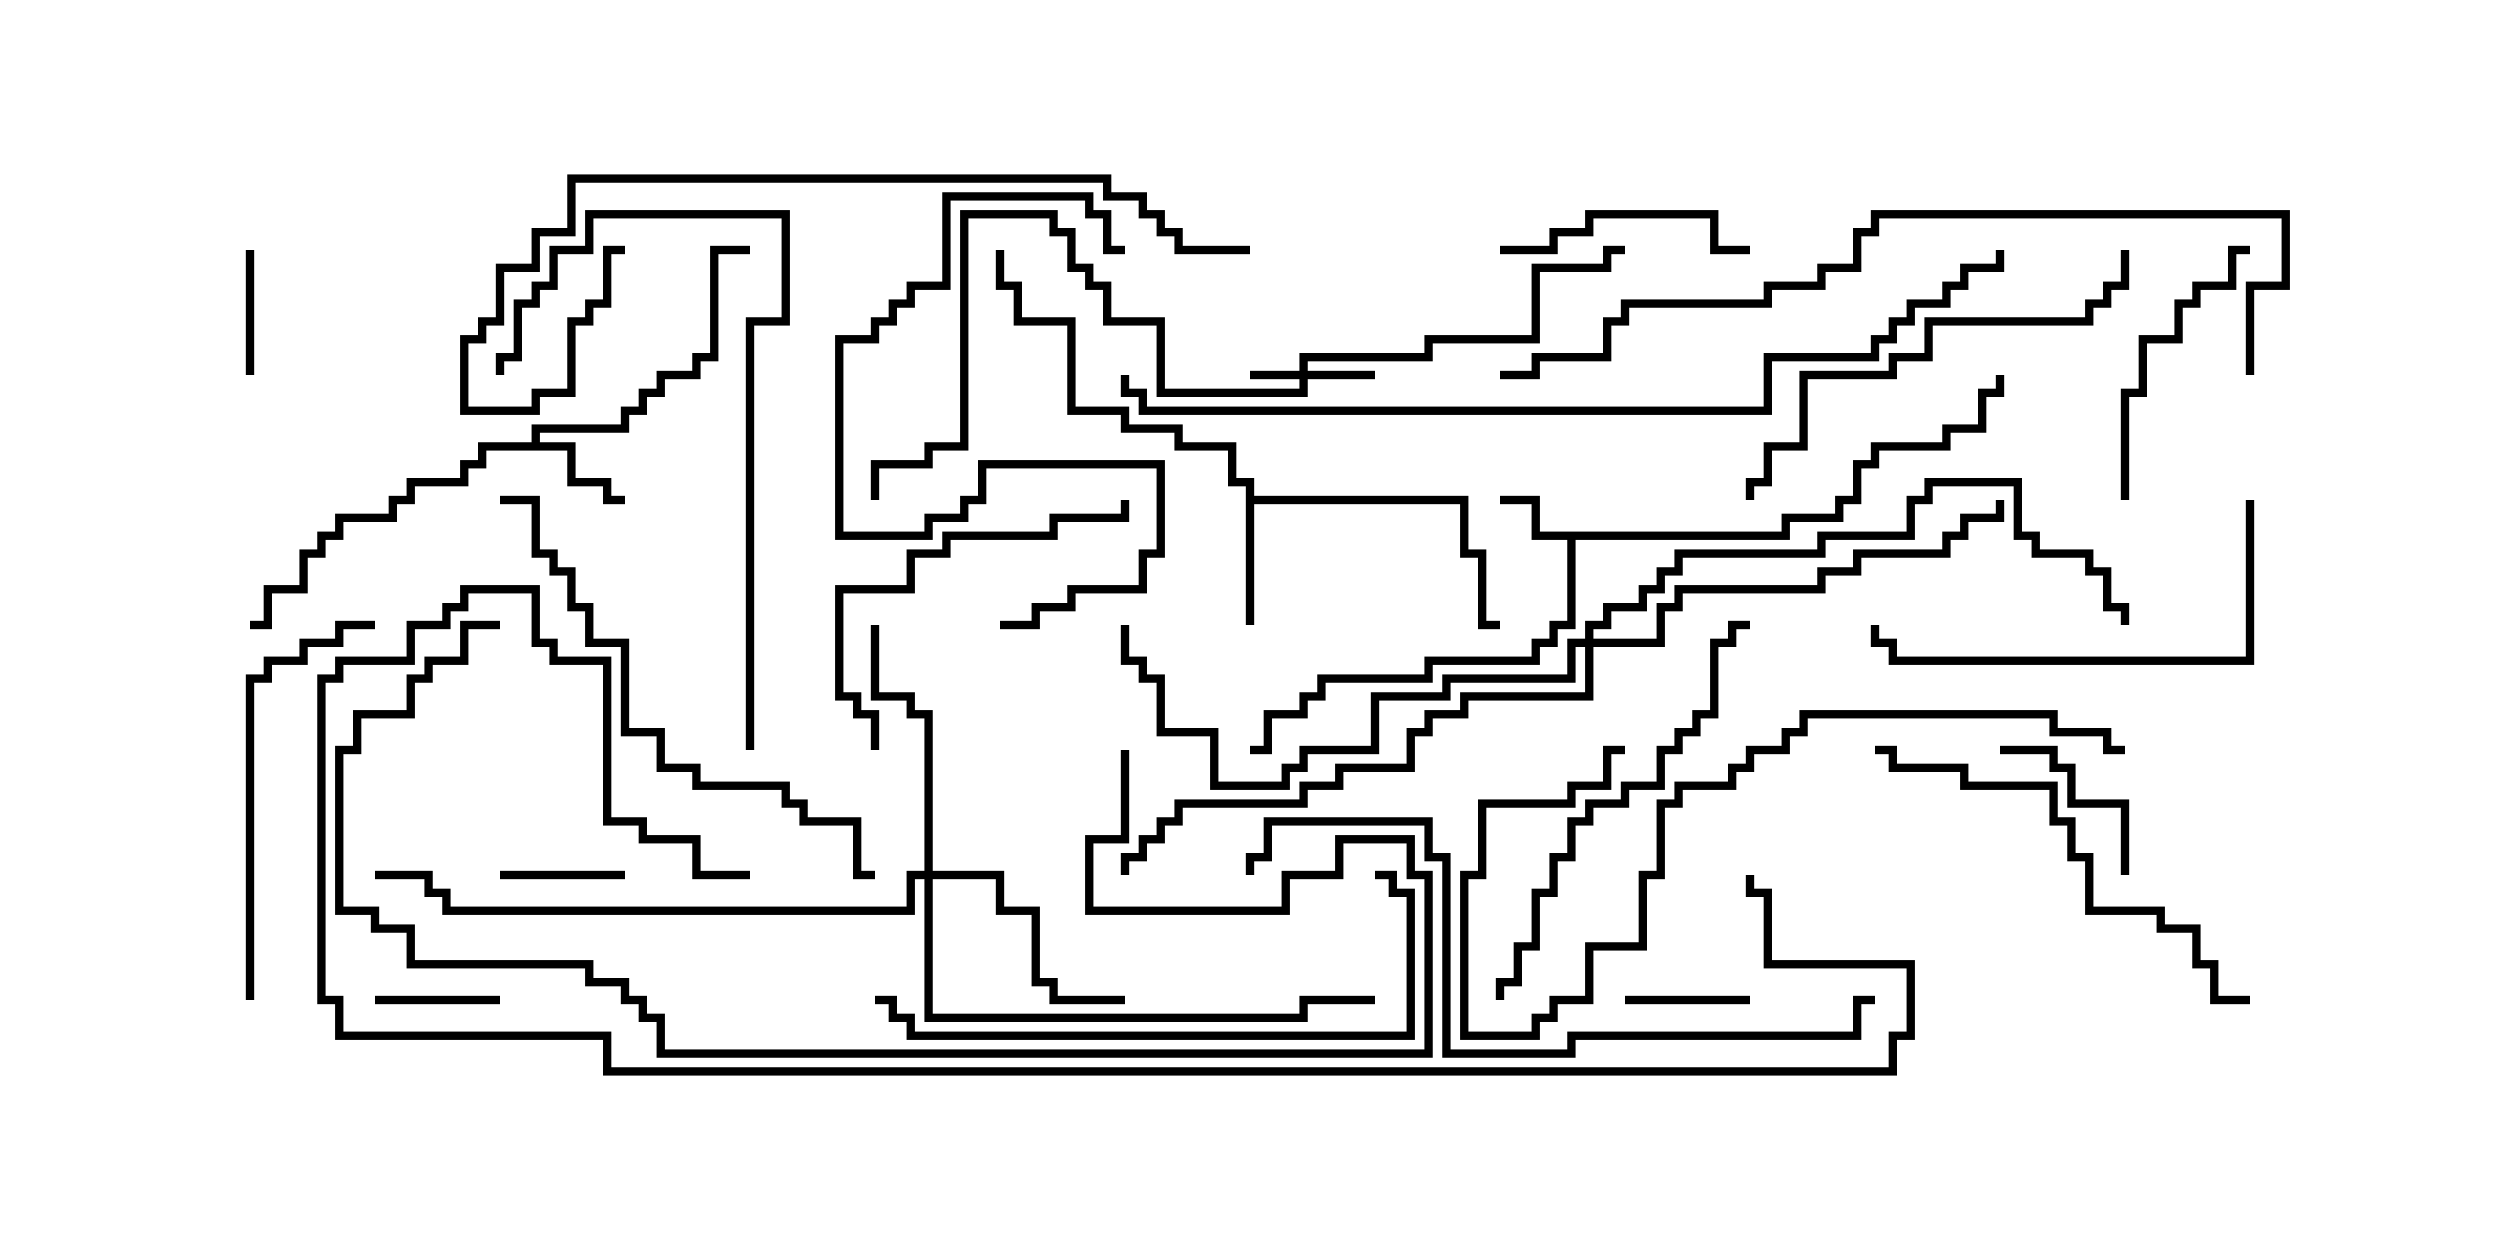 <svg version="1.1" width="30" height="15" xmlns="http://www.w3.org/2000/svg"><path d="M21.379,6.379L21.379,6.164L22.021,6.164L22.021,5.95L22.236,5.95L22.236,5.521L22.45,5.521L22.45,5.307L23.307,5.307L23.307,5.093L23.736,5.093L23.736,4.664L23.95,4.664L23.95,4.5L24.05,4.5L24.05,4.764L23.836,4.764L23.836,5.193L23.407,5.193L23.407,5.407L22.55,5.407L22.55,5.621L22.336,5.621L22.336,6.05L22.121,6.05L22.121,6.264L21.479,6.264L21.479,6.479L18.907,6.479L18.907,7.55L18.693,7.55L18.693,7.764L18.479,7.764L18.479,7.979L17.193,7.979L17.193,8.193L15.907,8.193L15.907,8.407L15.693,8.407L15.693,8.621L15.264,8.621L15.264,9.05L15,9.05L15,8.95L15.164,8.95L15.164,8.521L15.593,8.521L15.593,8.307L15.807,8.307L15.807,8.093L17.093,8.093L17.093,7.879L18.379,7.879L18.379,7.664L18.593,7.664L18.593,7.45L18.807,7.45L18.807,6.479L18.379,6.479L18.379,6.05L18,6.05L18,5.95L18.479,5.95L18.479,6.379z" stroke="none"/><path d="M6.379,5.307L6.379,5.093L7.45,5.093L7.45,4.879L7.664,4.879L7.664,4.664L7.879,4.664L7.879,4.45L8.307,4.45L8.307,4.236L8.521,4.236L8.521,2.95L9,2.95L9,3.05L8.621,3.05L8.621,4.336L8.407,4.336L8.407,4.55L7.979,4.55L7.979,4.764L7.764,4.764L7.764,4.979L7.55,4.979L7.55,5.193L6.479,5.193L6.479,5.307L6.907,5.307L6.907,5.736L7.336,5.736L7.336,5.95L7.5,5.95L7.5,6.05L7.236,6.05L7.236,5.836L6.807,5.836L6.807,5.407L5.836,5.407L5.836,5.621L5.621,5.621L5.621,5.836L4.979,5.836L4.979,6.05L4.764,6.05L4.764,6.264L4.121,6.264L4.121,6.479L3.907,6.479L3.907,6.693L3.693,6.693L3.693,7.121L3.264,7.121L3.264,7.55L3,7.55L3,7.45L3.164,7.45L3.164,7.021L3.593,7.021L3.593,6.593L3.807,6.593L3.807,6.379L4.021,6.379L4.021,6.164L4.664,6.164L4.664,5.95L4.879,5.95L4.879,5.736L5.521,5.736L5.521,5.521L5.736,5.521L5.736,5.307z" stroke="none"/><path d="M14.95,5.836L14.736,5.836L14.736,5.407L14.093,5.407L14.093,5.193L13.45,5.193L13.45,4.979L12.807,4.979L12.807,3.907L12.164,3.907L12.164,3.479L11.95,3.479L11.95,3L12.05,3L12.05,3.379L12.264,3.379L12.264,3.807L12.907,3.807L12.907,4.879L13.55,4.879L13.55,5.093L14.193,5.093L14.193,5.307L14.836,5.307L14.836,5.736L15.05,5.736L15.05,5.95L17.621,5.95L17.621,6.593L17.836,6.593L17.836,7.45L18,7.45L18,7.55L17.736,7.55L17.736,6.693L17.521,6.693L17.521,6.05L15.05,6.05L15.05,7.5L14.95,7.5z" stroke="none"/><path d="M15.593,4.45L15.593,4.236L17.093,4.236L17.093,4.021L18.379,4.021L18.379,3.164L19.236,3.164L19.236,2.95L19.5,2.95L19.5,3.05L19.336,3.05L19.336,3.264L18.479,3.264L18.479,4.121L17.193,4.121L17.193,4.336L15.693,4.336L15.693,4.45L16.5,4.45L16.5,4.55L15.693,4.55L15.693,4.764L13.879,4.764L13.879,3.907L13.236,3.907L13.236,3.479L13.021,3.479L13.021,3.264L12.807,3.264L12.807,2.836L12.593,2.836L12.593,2.621L11.621,2.621L11.621,5.407L11.193,5.407L11.193,5.621L10.55,5.621L10.55,6L10.45,6L10.45,5.521L11.093,5.521L11.093,5.307L11.521,5.307L11.521,2.521L12.693,2.521L12.693,2.736L12.907,2.736L12.907,3.164L13.121,3.164L13.121,3.379L13.336,3.379L13.336,3.807L13.979,3.807L13.979,4.664L15.593,4.664L15.593,4.55L15,4.55L15,4.45z" stroke="none"/><path d="M11.093,10.45L11.093,8.621L10.879,8.621L10.879,8.407L10.45,8.407L10.45,7.5L10.55,7.5L10.55,8.307L10.979,8.307L10.979,8.521L11.193,8.521L11.193,10.45L12.05,10.45L12.05,10.879L12.479,10.879L12.479,11.736L12.693,11.736L12.693,11.95L13.5,11.95L13.5,12.05L12.593,12.05L12.593,11.836L12.379,11.836L12.379,10.979L11.95,10.979L11.95,10.55L11.193,10.55L11.193,12.164L15.593,12.164L15.593,11.95L16.5,11.95L16.5,12.05L15.693,12.05L15.693,12.264L11.093,12.264L11.093,10.55L10.979,10.55L10.979,10.979L5.307,10.979L5.307,10.764L5.093,10.764L5.093,10.55L4.5,10.55L4.5,10.45L5.193,10.45L5.193,10.664L5.407,10.664L5.407,10.879L10.879,10.879L10.879,10.45z" stroke="none"/><path d="M19.021,7.664L19.021,7.45L19.236,7.45L19.236,7.236L19.664,7.236L19.664,7.021L19.879,7.021L19.879,6.807L20.093,6.807L20.093,6.593L21.807,6.593L21.807,6.379L22.879,6.379L22.879,5.95L23.093,5.95L23.093,5.736L24.264,5.736L24.264,6.379L24.479,6.379L24.479,6.593L25.121,6.593L25.121,6.807L25.336,6.807L25.336,7.236L25.55,7.236L25.55,7.5L25.45,7.5L25.45,7.336L25.236,7.336L25.236,6.907L25.021,6.907L25.021,6.693L24.379,6.693L24.379,6.479L24.164,6.479L24.164,5.836L23.193,5.836L23.193,6.05L22.979,6.05L22.979,6.479L21.907,6.479L21.907,6.693L20.193,6.693L20.193,6.907L19.979,6.907L19.979,7.121L19.764,7.121L19.764,7.336L19.336,7.336L19.336,7.55L19.121,7.55L19.121,7.664L19.879,7.664L19.879,7.236L20.093,7.236L20.093,7.021L21.807,7.021L21.807,6.807L22.236,6.807L22.236,6.593L23.307,6.593L23.307,6.379L23.521,6.379L23.521,6.164L23.95,6.164L23.95,6L24.05,6L24.05,6.264L23.621,6.264L23.621,6.479L23.407,6.479L23.407,6.693L22.336,6.693L22.336,6.907L21.907,6.907L21.907,7.121L20.193,7.121L20.193,7.336L19.979,7.336L19.979,7.764L19.121,7.764L19.121,8.407L17.621,8.407L17.621,8.621L17.193,8.621L17.193,8.836L16.979,8.836L16.979,9.264L16.121,9.264L16.121,9.479L15.693,9.479L15.693,9.693L14.193,9.693L14.193,9.907L13.979,9.907L13.979,10.121L13.764,10.121L13.764,10.336L13.55,10.336L13.55,10.5L13.45,10.5L13.45,10.236L13.664,10.236L13.664,10.021L13.879,10.021L13.879,9.807L14.093,9.807L14.093,9.593L15.593,9.593L15.593,9.379L16.021,9.379L16.021,9.164L16.879,9.164L16.879,8.736L17.093,8.736L17.093,8.521L17.521,8.521L17.521,8.307L19.021,8.307L19.021,7.764L18.907,7.764L18.907,8.193L17.407,8.193L17.407,8.407L16.55,8.407L16.55,9.05L15.693,9.05L15.693,9.264L15.479,9.264L15.479,9.479L14.521,9.479L14.521,8.836L13.879,8.836L13.879,8.193L13.664,8.193L13.664,7.979L13.45,7.979L13.45,7.5L13.55,7.5L13.55,7.879L13.764,7.879L13.764,8.093L13.979,8.093L13.979,8.736L14.621,8.736L14.621,9.379L15.379,9.379L15.379,9.164L15.593,9.164L15.593,8.95L16.45,8.95L16.45,8.307L17.307,8.307L17.307,8.093L18.807,8.093L18.807,7.664z" stroke="none"/><path d="M6,11.95L6,12.05L4.5,12.05L4.5,11.95z" stroke="none"/><path d="M2.95,3L3.05,3L3.05,4.5L2.95,4.5z" stroke="none"/><path d="M19.5,12.05L19.5,11.95L21,11.95L21,12.05z" stroke="none"/><path d="M6,10.55L6,10.45L7.5,10.45L7.5,10.55z" stroke="none"/><path d="M25.55,10.5L25.45,10.5L25.45,9.693L24.807,9.693L24.807,9.264L24.593,9.264L24.593,9.05L24,9.05L24,8.95L24.693,8.95L24.693,9.164L24.907,9.164L24.907,9.593L25.55,9.593z" stroke="none"/><path d="M18,3.05L18,2.95L18.593,2.95L18.593,2.736L19.021,2.736L19.021,2.521L20.621,2.521L20.621,2.95L21,2.95L21,3.05L20.521,3.05L20.521,2.621L19.121,2.621L19.121,2.836L18.693,2.836L18.693,3.05z" stroke="none"/><path d="M25.55,6L25.45,6L25.45,4.664L25.664,4.664L25.664,4.021L26.093,4.021L26.093,3.593L26.307,3.593L26.307,3.379L26.736,3.379L26.736,2.95L27,2.95L27,3.05L26.836,3.05L26.836,3.479L26.407,3.479L26.407,3.693L26.193,3.693L26.193,4.121L25.764,4.121L25.764,4.764L25.55,4.764z" stroke="none"/><path d="M10.55,9L10.45,9L10.45,8.621L10.236,8.621L10.236,8.407L10.021,8.407L10.021,7.021L10.879,7.021L10.879,6.593L11.307,6.593L11.307,6.379L12.593,6.379L12.593,6.164L13.45,6.164L13.45,6L13.55,6L13.55,6.264L12.693,6.264L12.693,6.479L11.407,6.479L11.407,6.693L10.979,6.693L10.979,7.121L10.121,7.121L10.121,8.307L10.336,8.307L10.336,8.521L10.55,8.521z" stroke="none"/><path d="M26.95,6L27.05,6L27.05,7.979L22.664,7.979L22.664,7.764L22.45,7.764L22.45,7.5L22.55,7.5L22.55,7.664L22.764,7.664L22.764,7.879L26.95,7.879z" stroke="none"/><path d="M12,7.55L12,7.45L12.379,7.45L12.379,7.236L12.807,7.236L12.807,7.021L13.664,7.021L13.664,6.593L13.879,6.593L13.879,5.621L11.836,5.621L11.836,6.05L11.621,6.05L11.621,6.264L11.193,6.264L11.193,6.479L10.021,6.479L10.021,4.021L10.45,4.021L10.45,3.807L10.664,3.807L10.664,3.593L10.879,3.593L10.879,3.379L11.307,3.379L11.307,2.307L13.121,2.307L13.121,2.521L13.336,2.521L13.336,2.95L13.5,2.95L13.5,3.05L13.236,3.05L13.236,2.621L13.021,2.621L13.021,2.407L11.407,2.407L11.407,3.479L10.979,3.479L10.979,3.693L10.764,3.693L10.764,3.907L10.55,3.907L10.55,4.121L10.121,4.121L10.121,6.379L11.093,6.379L11.093,6.164L11.521,6.164L11.521,5.95L11.736,5.95L11.736,5.521L13.979,5.521L13.979,6.693L13.764,6.693L13.764,7.121L12.907,7.121L12.907,7.336L12.479,7.336L12.479,7.55z" stroke="none"/><path d="M3.05,12L2.95,12L2.95,8.093L3.164,8.093L3.164,7.879L3.593,7.879L3.593,7.664L4.021,7.664L4.021,7.45L4.5,7.45L4.5,7.55L4.121,7.55L4.121,7.764L3.693,7.764L3.693,7.979L3.264,7.979L3.264,8.193L3.05,8.193z" stroke="none"/><path d="M22.5,9.05L22.5,8.95L22.764,8.95L22.764,9.164L23.621,9.164L23.621,9.379L24.693,9.379L24.693,9.807L24.907,9.807L24.907,10.236L25.121,10.236L25.121,10.879L25.979,10.879L25.979,11.093L26.407,11.093L26.407,11.521L26.621,11.521L26.621,11.95L27,11.95L27,12.05L26.521,12.05L26.521,11.621L26.307,11.621L26.307,11.193L25.879,11.193L25.879,10.979L25.021,10.979L25.021,10.336L24.807,10.336L24.807,9.907L24.593,9.907L24.593,9.479L23.521,9.479L23.521,9.264L22.664,9.264L22.664,9.05z" stroke="none"/><path d="M9.05,9L8.95,9L8.95,3.807L9.379,3.807L9.379,2.621L7.121,2.621L7.121,3.05L6.693,3.05L6.693,3.479L6.479,3.479L6.479,3.693L6.264,3.693L6.264,4.336L6.05,4.336L6.05,4.5L5.95,4.5L5.95,4.236L6.164,4.236L6.164,3.593L6.379,3.593L6.379,3.379L6.593,3.379L6.593,2.95L7.021,2.95L7.021,2.521L9.479,2.521L9.479,3.907L9.05,3.907z" stroke="none"/><path d="M18.05,12L17.95,12L17.95,11.736L18.164,11.736L18.164,11.307L18.379,11.307L18.379,10.664L18.593,10.664L18.593,10.236L18.807,10.236L18.807,9.807L19.021,9.807L19.021,9.593L19.45,9.593L19.45,9.379L19.879,9.379L19.879,8.95L20.093,8.95L20.093,8.736L20.307,8.736L20.307,8.521L20.521,8.521L20.521,7.664L20.736,7.664L20.736,7.45L21,7.45L21,7.55L20.836,7.55L20.836,7.764L20.621,7.764L20.621,8.621L20.407,8.621L20.407,8.836L20.193,8.836L20.193,9.05L19.979,9.05L19.979,9.479L19.55,9.479L19.55,9.693L19.121,9.693L19.121,9.907L18.907,9.907L18.907,10.336L18.693,10.336L18.693,10.764L18.479,10.764L18.479,11.407L18.264,11.407L18.264,11.836L18.05,11.836z" stroke="none"/><path d="M25.45,3L25.55,3L25.55,3.479L25.336,3.479L25.336,3.693L25.121,3.693L25.121,3.907L23.193,3.907L23.193,4.336L22.764,4.336L22.764,4.55L21.693,4.55L21.693,5.407L21.264,5.407L21.264,5.836L21.05,5.836L21.05,6L20.95,6L20.95,5.736L21.164,5.736L21.164,5.307L21.593,5.307L21.593,4.45L22.664,4.45L22.664,4.236L23.093,4.236L23.093,3.807L25.021,3.807L25.021,3.593L25.236,3.593L25.236,3.379L25.45,3.379z" stroke="none"/><path d="M25.5,8.95L25.5,9.05L25.236,9.05L25.236,8.836L24.593,8.836L24.593,8.621L21.693,8.621L21.693,8.836L21.479,8.836L21.479,9.05L21.05,9.05L21.05,9.264L20.836,9.264L20.836,9.479L20.193,9.479L20.193,9.693L19.979,9.693L19.979,10.55L19.764,10.55L19.764,11.407L19.121,11.407L19.121,12.05L18.693,12.05L18.693,12.264L18.479,12.264L18.479,12.479L17.521,12.479L17.521,10.45L17.736,10.45L17.736,9.593L18.807,9.593L18.807,9.379L19.236,9.379L19.236,8.95L19.5,8.95L19.5,9.05L19.336,9.05L19.336,9.479L18.907,9.479L18.907,9.693L17.836,9.693L17.836,10.55L17.621,10.55L17.621,12.379L18.379,12.379L18.379,12.164L18.593,12.164L18.593,11.95L19.021,11.95L19.021,11.307L19.664,11.307L19.664,10.45L19.879,10.45L19.879,9.593L20.093,9.593L20.093,9.379L20.736,9.379L20.736,9.164L20.95,9.164L20.95,8.95L21.379,8.95L21.379,8.736L21.593,8.736L21.593,8.521L24.693,8.521L24.693,8.736L25.336,8.736L25.336,8.95z" stroke="none"/><path d="M10.5,12.05L10.5,11.95L10.764,11.95L10.764,12.164L10.979,12.164L10.979,12.379L16.879,12.379L16.879,10.764L16.664,10.764L16.664,10.55L16.5,10.55L16.5,10.45L16.764,10.45L16.764,10.664L16.979,10.664L16.979,12.479L10.879,12.479L10.879,12.264L10.664,12.264L10.664,12.05z" stroke="none"/><path d="M6,6.05L6,5.95L6.479,5.95L6.479,6.593L6.693,6.593L6.693,6.807L6.907,6.807L6.907,7.236L7.121,7.236L7.121,7.664L7.55,7.664L7.55,8.736L7.979,8.736L7.979,9.164L8.407,9.164L8.407,9.379L9.479,9.379L9.479,9.593L9.693,9.593L9.693,9.807L10.336,9.807L10.336,10.45L10.5,10.45L10.5,10.55L10.236,10.55L10.236,9.907L9.593,9.907L9.593,9.693L9.379,9.693L9.379,9.479L8.307,9.479L8.307,9.264L7.879,9.264L7.879,8.836L7.45,8.836L7.45,7.764L7.021,7.764L7.021,7.336L6.807,7.336L6.807,6.907L6.593,6.907L6.593,6.693L6.379,6.693L6.379,6.05z" stroke="none"/><path d="M15,2.95L15,3.05L14.093,3.05L14.093,2.836L13.879,2.836L13.879,2.621L13.664,2.621L13.664,2.407L13.236,2.407L13.236,2.193L6.907,2.193L6.907,2.836L6.479,2.836L6.479,3.264L6.05,3.264L6.05,3.907L5.836,3.907L5.836,4.121L5.621,4.121L5.621,4.879L6.379,4.879L6.379,4.664L6.807,4.664L6.807,3.807L7.021,3.807L7.021,3.593L7.236,3.593L7.236,2.95L7.5,2.95L7.5,3.05L7.336,3.05L7.336,3.693L7.121,3.693L7.121,3.907L6.907,3.907L6.907,4.764L6.479,4.764L6.479,4.979L5.521,4.979L5.521,4.021L5.736,4.021L5.736,3.807L5.95,3.807L5.95,3.164L6.379,3.164L6.379,2.736L6.807,2.736L6.807,2.093L13.336,2.093L13.336,2.307L13.764,2.307L13.764,2.521L13.979,2.521L13.979,2.736L14.193,2.736L14.193,2.95z" stroke="none"/><path d="M13.45,9L13.55,9L13.55,10.121L13.121,10.121L13.121,10.879L15.379,10.879L15.379,10.45L16.021,10.45L16.021,10.021L16.979,10.021L16.979,10.45L17.193,10.45L17.193,12.693L7.879,12.693L7.879,12.264L7.664,12.264L7.664,12.05L7.45,12.05L7.45,11.836L7.021,11.836L7.021,11.621L4.879,11.621L4.879,11.193L4.45,11.193L4.45,10.979L4.021,10.979L4.021,8.95L4.236,8.95L4.236,8.521L4.879,8.521L4.879,8.093L5.093,8.093L5.093,7.879L5.521,7.879L5.521,7.45L6,7.45L6,7.55L5.621,7.55L5.621,7.979L5.193,7.979L5.193,8.193L4.979,8.193L4.979,8.621L4.336,8.621L4.336,9.05L4.121,9.05L4.121,10.879L4.55,10.879L4.55,11.093L4.979,11.093L4.979,11.521L7.121,11.521L7.121,11.736L7.55,11.736L7.55,11.95L7.764,11.95L7.764,12.164L7.979,12.164L7.979,12.593L17.093,12.593L17.093,10.55L16.879,10.55L16.879,10.121L16.121,10.121L16.121,10.55L15.479,10.55L15.479,10.979L13.021,10.979L13.021,10.021L13.45,10.021z" stroke="none"/><path d="M22.5,11.95L22.5,12.05L22.336,12.05L22.336,12.479L18.907,12.479L18.907,12.693L17.307,12.693L17.307,10.336L17.093,10.336L17.093,9.907L15.264,9.907L15.264,10.336L15.05,10.336L15.05,10.5L14.95,10.5L14.95,10.236L15.164,10.236L15.164,9.807L17.193,9.807L17.193,10.236L17.407,10.236L17.407,12.593L18.807,12.593L18.807,12.379L22.236,12.379L22.236,11.95z" stroke="none"/><path d="M27.05,4.5L26.95,4.5L26.95,3.379L27.379,3.379L27.379,2.621L22.55,2.621L22.55,2.836L22.336,2.836L22.336,3.264L21.907,3.264L21.907,3.479L21.264,3.479L21.264,3.693L19.55,3.693L19.55,3.907L19.336,3.907L19.336,4.336L18.479,4.336L18.479,4.55L18,4.55L18,4.45L18.379,4.45L18.379,4.236L19.236,4.236L19.236,3.807L19.45,3.807L19.45,3.593L21.164,3.593L21.164,3.379L21.807,3.379L21.807,3.164L22.236,3.164L22.236,2.736L22.45,2.736L22.45,2.521L27.479,2.521L27.479,3.479L27.05,3.479z" stroke="none"/><path d="M13.45,4.5L13.55,4.5L13.55,4.664L13.764,4.664L13.764,4.879L21.164,4.879L21.164,4.236L22.45,4.236L22.45,4.021L22.664,4.021L22.664,3.807L22.879,3.807L22.879,3.593L23.307,3.593L23.307,3.379L23.521,3.379L23.521,3.164L23.95,3.164L23.95,3L24.05,3L24.05,3.264L23.621,3.264L23.621,3.479L23.407,3.479L23.407,3.693L22.979,3.693L22.979,3.907L22.764,3.907L22.764,4.121L22.55,4.121L22.55,4.336L21.264,4.336L21.264,4.979L13.664,4.979L13.664,4.764L13.45,4.764z" stroke="none"/><path d="M9,10.45L9,10.55L8.307,10.55L8.307,10.121L7.664,10.121L7.664,9.907L7.236,9.907L7.236,7.979L6.593,7.979L6.593,7.764L6.379,7.764L6.379,7.121L5.621,7.121L5.621,7.336L5.407,7.336L5.407,7.55L4.979,7.55L4.979,7.979L4.121,7.979L4.121,8.193L3.907,8.193L3.907,11.95L4.121,11.95L4.121,12.379L7.336,12.379L7.336,12.807L22.664,12.807L22.664,12.379L22.879,12.379L22.879,11.621L21.164,11.621L21.164,10.764L20.95,10.764L20.95,10.5L21.05,10.5L21.05,10.664L21.264,10.664L21.264,11.521L22.979,11.521L22.979,12.479L22.764,12.479L22.764,12.907L7.236,12.907L7.236,12.479L4.021,12.479L4.021,12.05L3.807,12.05L3.807,8.093L4.021,8.093L4.021,7.879L4.879,7.879L4.879,7.45L5.307,7.45L5.307,7.236L5.521,7.236L5.521,7.021L6.479,7.021L6.479,7.664L6.693,7.664L6.693,7.879L7.336,7.879L7.336,9.807L7.764,9.807L7.764,10.021L8.407,10.021L8.407,10.45z" stroke="none"/></svg>